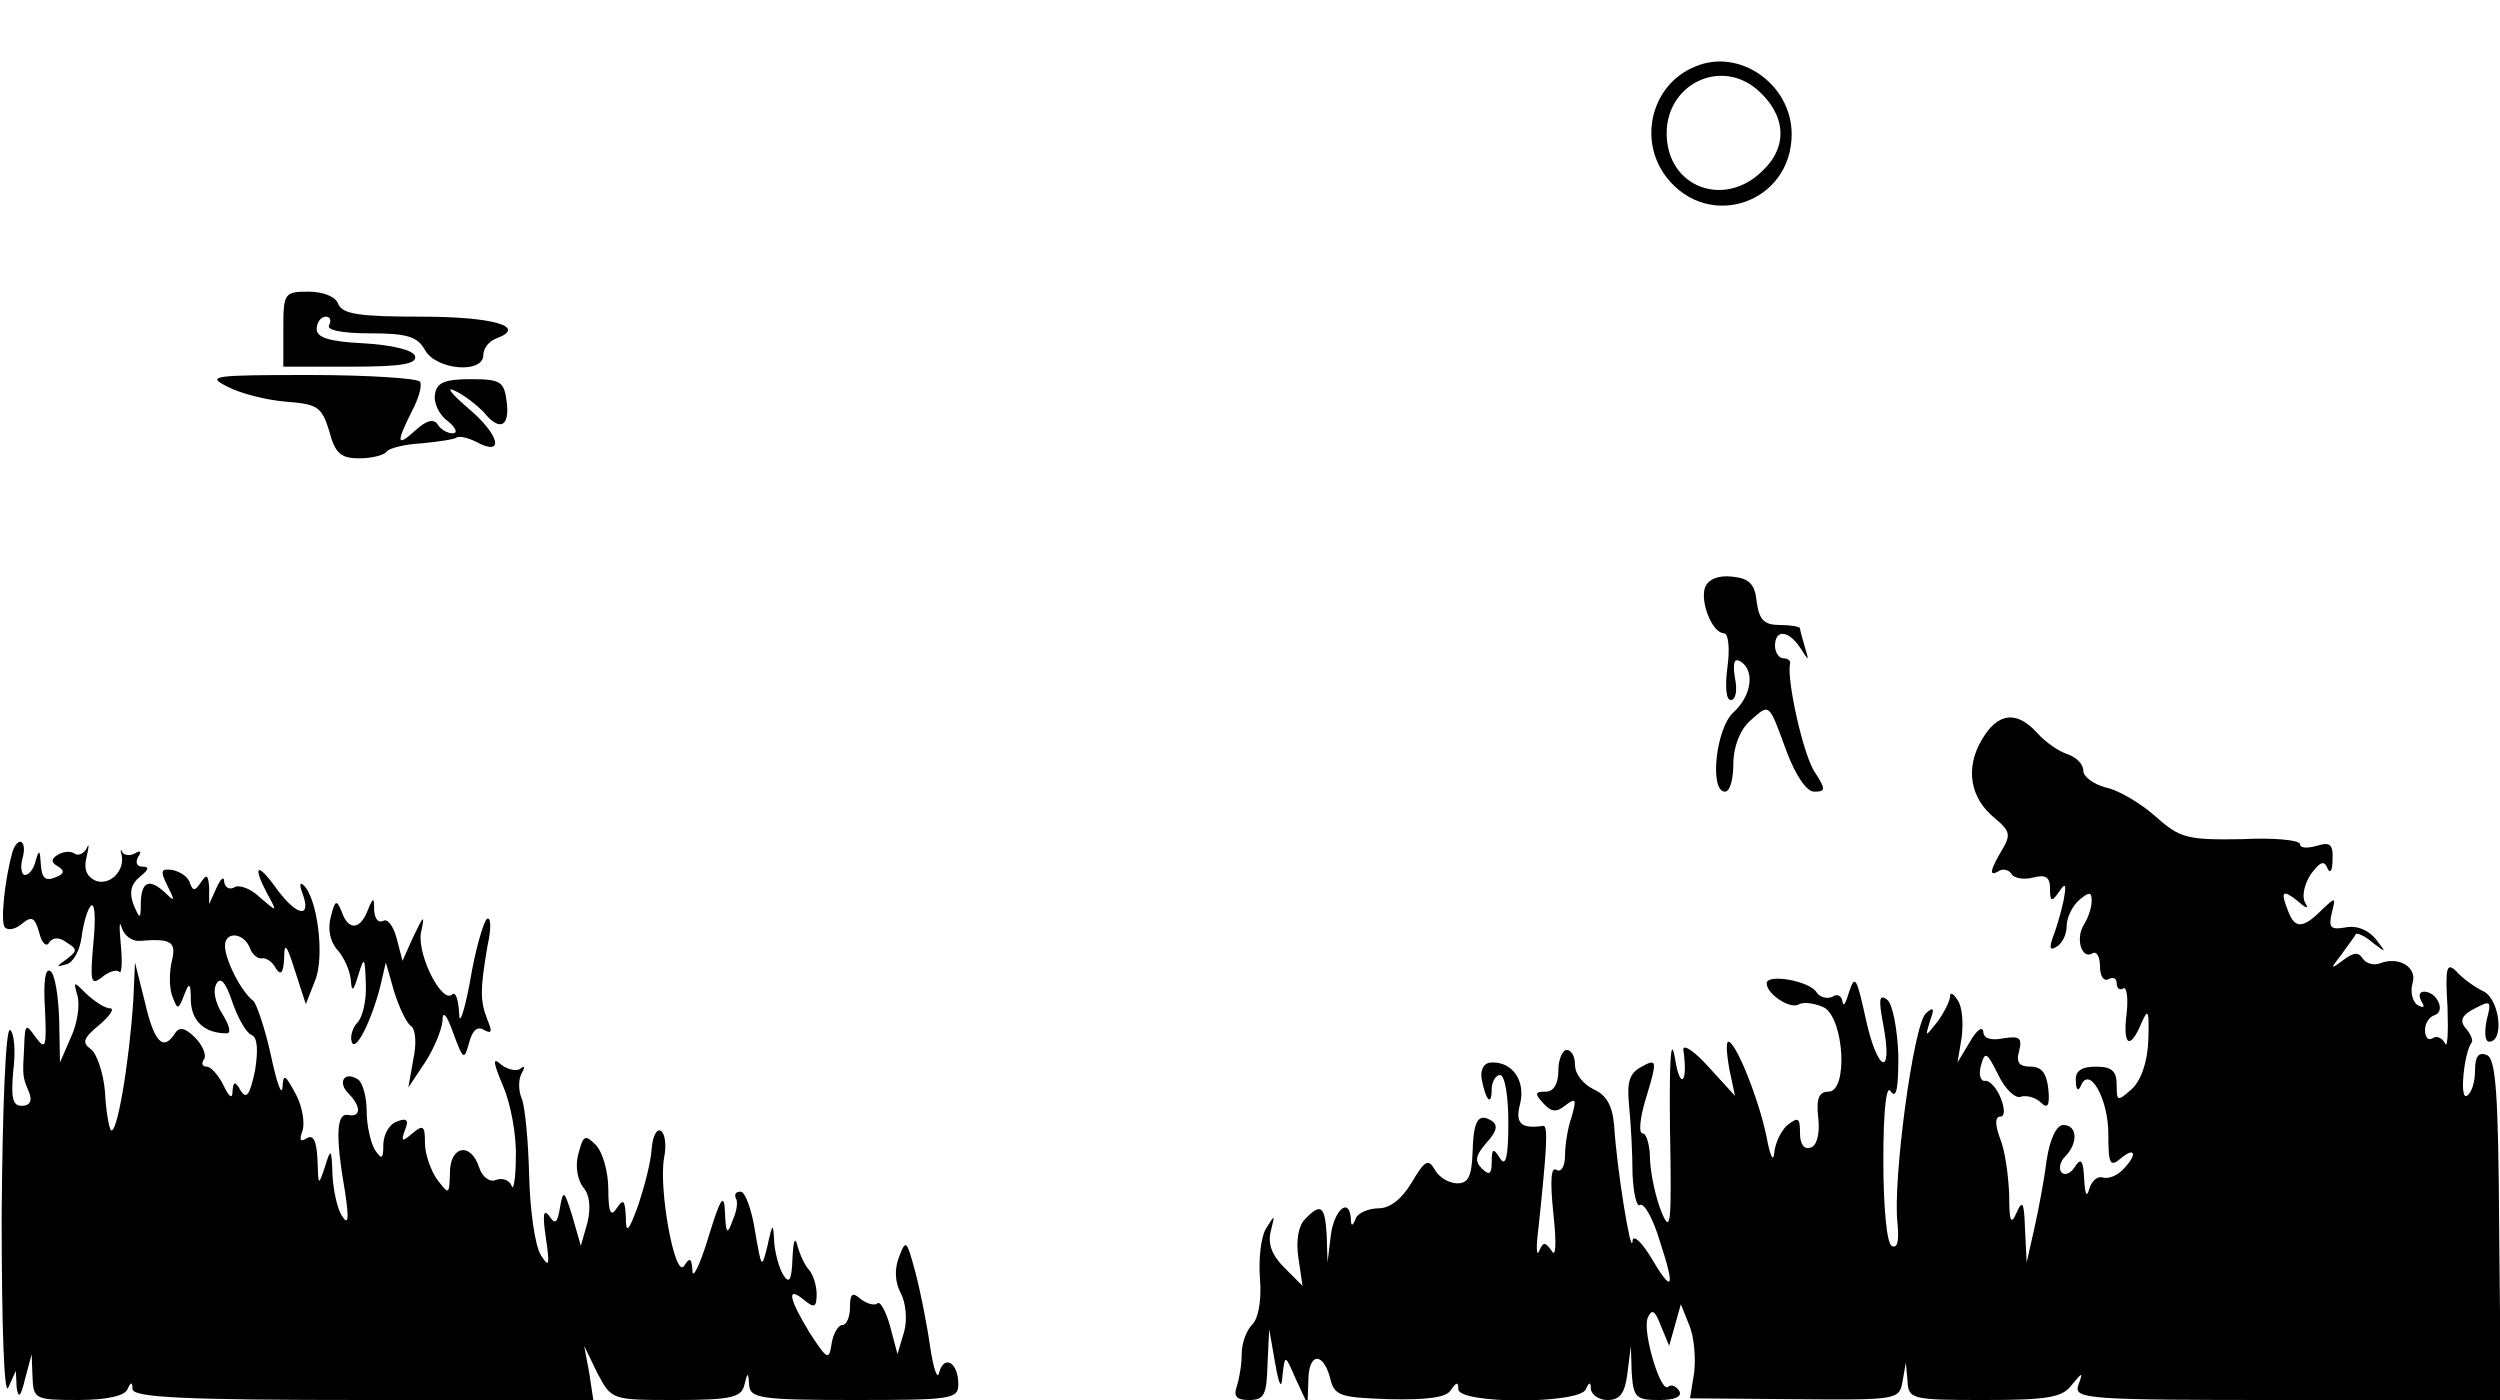 <?xml version="1.0" standalone="no"?>
<!DOCTYPE svg PUBLIC "-//W3C//DTD SVG 20010904//EN"
 "http://www.w3.org/TR/2001/REC-SVG-20010904/DTD/svg10.dtd">
<svg version="1.0" xmlns="http://www.w3.org/2000/svg"
 width="300pt" height="168pt" viewBox="0 0 300 168"
 preserveAspectRatio="xMidYMid meet">
<g transform="translate(0,168) scale(0.1,-0.1)"
fill="#000000" stroke="none">
<path d="M2034 1600 c-52 -21 -69 -88 -34 -133 51 -65 150 -30 150 52 0 60
-63 104 -116 81z m74 -27 c35 -30 38 -68 8 -97 -46 -47 -116 -21 -116 44 0 59
64 90 108 53z"/>
<path d="M340 1285 l0 -45 81 0 c60 0 80 3 77 13 -3 7 -27 13 -61 15 -42 2
-57 7 -57 17 0 8 5 15 11 15 5 0 7 -4 4 -10 -4 -6 15 -10 49 -10 45 0 57 -4
66 -20 13 -24 70 -29 70 -6 0 8 7 17 16 20 37 14 -4 26 -91 26 -73 0 -94 3
-99 15 -3 9 -18 15 -36 15 -29 0 -30 -2 -30 -45z"/>
<path d="M273 1216 c15 -8 46 -16 70 -18 38 -3 43 -6 52 -35 7 -27 14 -33 36
-33 16 0 30 4 33 8 2 4 22 9 42 10 21 2 40 5 42 7 3 2 13 0 23 -5 35 -19 29 8
-9 40 -20 17 -28 27 -16 21 11 -5 26 -17 34 -25 19 -24 32 -19 28 12 -3 24 -7
27 -43 27 -31 0 -41 -4 -43 -18 -2 -10 5 -25 15 -32 10 -8 13 -15 6 -15 -6 0
-15 5 -18 11 -5 7 -14 4 -26 -7 -23 -21 -24 -16 -5 22 8 15 13 31 10 36 -3 4
-62 8 -132 8 -117 0 -125 -1 -99 -14z"/>
<path d="M2046 975 c-6 -18 9 -55 23 -55 5 0 7 -18 4 -40 -3 -23 -2 -40 4 -40
6 0 8 12 5 26 -3 19 -1 25 7 20 17 -11 13 -41 -9 -61 -21 -19 -29 -95 -10 -95
6 0 10 15 10 33 0 21 8 41 20 52 24 21 22 23 44 -37 11 -29 24 -48 33 -48 14
0 14 3 1 23 -14 20 -34 111 -30 130 1 4 -2 7 -8 7 -5 0 -10 7 -10 15 0 20 16
19 30 -2 11 -17 11 -17 6 0 -3 10 -6 21 -6 23 0 2 -11 4 -24 4 -19 0 -25 6
-28 28 -2 21 -9 28 -29 30 -17 2 -29 -3 -33 -13z"/>
<path d="M2378 792 c-20 -34 -14 -70 16 -94 18 -15 19 -20 9 -37 -15 -25 -17
-34 -4 -26 5 3 12 1 15 -4 3 -5 15 -7 26 -4 15 4 20 0 20 -13 0 -16 2 -17 11
-4 8 12 9 9 5 -12 -3 -14 -9 -34 -13 -44 -4 -12 -3 -15 5 -10 7 4 12 15 12 25
0 10 7 24 15 31 12 10 15 10 15 -1 0 -8 -4 -20 -9 -28 -11 -17 -3 -43 10 -35
5 3 9 -4 9 -16 0 -12 5 -18 10 -15 6 3 10 1 10 -5 0 -6 4 -9 8 -6 4 2 6 -11 4
-30 -5 -39 4 -45 18 -11 8 18 9 14 8 -21 -1 -27 -9 -49 -20 -59 -17 -15 -18
-15 -18 5 0 17 -6 22 -25 22 -17 0 -25 -5 -24 -17 0 -11 3 -13 6 -6 10 25 33
-15 33 -58 0 -36 2 -40 15 -29 18 15 20 4 2 -14 -7 -7 -17 -11 -24 -9 -6 2
-13 -4 -16 -14 -3 -11 -5 -6 -6 12 -1 23 -4 26 -11 15 -5 -8 -12 -11 -16 -7
-4 4 -2 13 4 19 16 16 15 38 -2 38 -8 0 -16 -16 -20 -42 -3 -24 -10 -61 -15
-83 l-9 -40 -2 40 c-1 32 -3 36 -10 20 -7 -16 -9 -11 -9 22 -1 23 -5 53 -11
67 -6 16 -6 26 0 26 6 0 6 9 1 22 -5 13 -14 22 -19 21 -5 -1 -8 7 -5 18 5 18
7 17 21 -11 8 -17 21 -29 27 -26 7 2 18 -1 24 -7 8 -8 11 -4 9 16 -2 19 -8 27
-21 27 -14 0 -18 5 -14 19 4 16 0 18 -19 15 -15 -3 -24 0 -24 8 -1 7 -8 2 -16
-12 l-15 -25 5 30 c2 17 1 37 -5 45 -5 8 -9 10 -9 4 0 -5 -7 -19 -15 -30 -15
-19 -15 -19 -9 1 6 16 4 17 -5 9 -15 -14 -40 -202 -34 -252 2 -21 0 -31 -7
-27 -6 3 -10 48 -10 103 0 63 4 92 9 82 7 -9 9 5 9 43 -1 32 -7 62 -13 67 -10
8 -11 1 -5 -30 12 -64 -7 -57 -21 7 -11 50 -13 54 -20 33 -4 -14 -7 -19 -8
-12 -1 7 -6 10 -12 6 -6 -3 -15 -1 -19 5 -8 14 -60 23 -60 11 0 -13 29 -32 39
-25 6 3 19 1 30 -4 24 -14 29 -101 5 -101 -11 0 -15 -8 -12 -32 2 -19 -2 -33
-9 -35 -8 -3 -13 4 -13 17 0 19 -2 20 -15 10 -8 -7 -15 -22 -16 -34 -1 -11 -5
-3 -9 19 -9 45 -37 115 -46 115 -3 0 -2 -15 1 -32 l7 -33 -32 35 c-17 19 -31
28 -30 20 6 -40 -4 -49 -10 -10 -5 29 -7 -2 -6 -85 2 -114 1 -126 -10 -100 -7
17 -13 45 -14 63 0 17 -4 32 -9 32 -5 0 -3 20 5 45 13 43 12 45 -6 35 -15 -8
-18 -18 -15 -48 2 -20 4 -56 4 -80 1 -24 5 -41 9 -38 5 3 16 -17 24 -44 19
-58 15 -63 -12 -17 -12 19 -21 26 -21 17 -2 -17 -19 89 -22 139 -2 24 -9 37
-25 44 -12 6 -22 18 -22 29 0 10 -4 18 -10 18 -5 0 -10 -11 -10 -25 0 -16 -6
-25 -15 -25 -13 0 -14 -2 -3 -14 10 -11 16 -11 27 -2 12 9 13 7 7 -14 -5 -14
-8 -35 -8 -47 0 -13 -5 -20 -10 -17 -7 5 -8 -13 -4 -52 4 -37 3 -54 -2 -45 -8
11 -10 11 -15 0 -3 -8 -4 4 -1 26 10 95 12 124 6 124 -27 -4 -34 3 -28 26 7
28 -9 51 -34 50 -9 0 -14 -8 -12 -20 5 -26 12 -33 12 -12 0 9 5 17 10 17 6 0
10 -26 10 -57 0 -41 -3 -54 -10 -43 -8 13 -10 12 -10 -5 0 -14 -3 -16 -12 -7
-9 9 -7 16 6 31 12 13 14 21 6 26 -16 10 -22 1 -23 -39 -1 -27 -5 -36 -18 -36
-10 0 -22 7 -27 16 -8 14 -12 12 -28 -15 -12 -20 -26 -31 -40 -31 -12 0 -25
-6 -27 -12 -4 -10 -6 -10 -6 0 -2 26 -20 10 -24 -20 l-4 -33 -1 33 c-2 35 -7
39 -26 19 -8 -8 -11 -26 -8 -46 l5 -34 -22 22 c-15 15 -20 29 -16 44 5 20 5
20 -5 4 -7 -10 -10 -38 -8 -62 2 -25 -2 -47 -9 -54 -7 -7 -13 -22 -13 -36 0
-13 -3 -30 -6 -39 -4 -12 0 -16 15 -16 18 0 21 6 22 43 l2 42 7 -40 c5 -29 8
-33 9 -15 3 25 3 25 16 -5 l14 -30 1 28 c0 33 17 36 26 4 5 -22 11 -24 71 -26
46 -1 69 2 74 11 7 10 9 10 9 1 0 -18 146 -18 153 0 4 9 6 9 6 0 1 -7 10 -13
20 -13 15 0 21 8 24 33 l4 32 1 -32 c2 -30 5 -33 33 -33 19 0 28 4 24 11 -4 6
-10 8 -13 5 -9 -9 -31 65 -25 82 5 12 9 10 16 -9 l10 -24 7 25 7 25 10 -25 c6
-14 8 -39 6 -57 l-5 -31 125 -1 c123 -1 126 -1 130 21 l4 23 2 -22 c1 -22 5
-23 92 -23 76 0 94 3 105 18 13 16 14 16 8 0 -6 -17 10 -18 250 -18 l257 0 -2
204 c-1 165 -4 206 -15 210 -10 4 -14 -2 -14 -19 0 -13 -4 -27 -10 -30 -9 -5
-3 53 6 64 2 2 -1 10 -7 17 -8 9 -5 16 11 24 19 10 20 9 14 -14 -3 -15 -2 -26
3 -26 18 0 13 49 -6 60 -11 5 -26 16 -33 24 -12 12 -14 6 -11 -43 1 -31 0 -50
-3 -43 -3 6 -10 10 -15 6 -5 -3 -9 1 -9 10 0 8 5 16 12 18 13 5 2 28 -13 28
-6 0 -7 -5 -3 -12 4 -7 3 -8 -5 -4 -6 4 -9 16 -6 26 6 19 -16 33 -39 24 -8 -3
-17 0 -21 6 -5 8 -11 7 -23 -2 -16 -12 -16 -11 -2 7 8 11 16 22 17 24 1 2 11
-2 20 -10 17 -13 17 -13 4 4 -9 11 -23 17 -37 14 -17 -3 -20 0 -16 17 5 20 5
20 -12 4 -22 -22 -32 -23 -40 -2 -10 25 -7 27 11 13 11 -10 14 -10 9 -2 -4 7
-1 22 7 34 11 15 16 17 20 7 3 -7 6 -3 6 10 1 19 -3 22 -19 17 -11 -3 -20 -3
-20 2 0 5 -32 8 -70 6 -65 -1 -74 1 -103 27 -18 16 -45 32 -60 35 -15 4 -27
13 -27 20 0 8 -8 16 -19 20 -10 3 -26 14 -36 25 -25 28 -48 25 -67 -8z"/>
<path d="M15 658 c-9 -32 -15 -85 -9 -91 4 -4 13 -2 21 5 11 9 15 7 20 -11 3
-13 9 -18 12 -12 4 6 12 7 21 0 13 -8 13 -10 0 -20 -13 -9 -13 -10 0 -6 8 2
16 17 18 33 2 16 7 33 11 37 5 5 6 -16 3 -45 -4 -46 -3 -51 10 -41 8 7 18 10
21 7 3 -4 4 11 2 32 -2 22 -2 31 1 21 3 -10 13 -17 22 -16 38 3 44 -1 38 -25
-3 -14 -3 -32 1 -42 6 -16 7 -16 14 2 6 16 8 15 8 -7 1 -25 17 -39 43 -39 6 0
3 10 -5 23 -9 14 -12 29 -7 37 5 8 11 1 19 -23 7 -20 17 -37 23 -39 7 -3 8
-18 4 -43 -6 -28 -10 -35 -17 -24 -7 12 -9 12 -10 -1 0 -9 -4 -7 -11 8 -6 12
-15 22 -20 22 -5 0 -7 4 -3 9 3 5 -2 17 -11 26 -12 12 -19 13 -24 5 -14 -22
-25 -11 -36 37 l-12 48 -2 -45 c-5 -77 -20 -164 -27 -156 -2 2 -6 23 -7 46 -2
23 -10 46 -17 51 -11 8 -9 13 10 29 13 11 19 20 13 20 -6 0 -18 8 -28 17 -16
16 -16 16 -11 -2 3 -11 0 -33 -8 -50 l-13 -30 -1 52 c-1 28 -5 55 -11 58 -6 3
-8 -14 -6 -46 2 -45 1 -50 -11 -34 -12 17 -13 17 -14 -11 -2 -36 -2 -36 6 -55
4 -10 1 -16 -9 -16 -11 0 -13 10 -10 43 3 23 1 45 -4 48 -5 3 -9 -90 -10 -222
0 -135 3 -219 8 -207 l9 20 1 -20 c2 -14 5 -11 10 10 l8 30 1 -27 c1 -27 3
-28 55 -28 34 0 56 5 59 13 4 9 6 9 6 0 1 -10 63 -13 277 -13 l276 0 -5 33 -6
32 16 -33 c17 -32 17 -32 94 -32 65 0 78 3 82 17 4 17 5 17 6 1 1 -16 14 -18
126 -18 117 0 125 1 125 19 0 26 -17 36 -23 14 -2 -10 -7 5 -11 32 -4 28 -12
68 -18 90 -10 37 -11 38 -19 17 -6 -15 -5 -31 2 -44 6 -11 8 -32 4 -46 l-8
-27 -9 34 c-5 18 -12 30 -15 27 -3 -3 -12 -1 -20 5 -10 9 -13 7 -13 -10 0 -11
-4 -21 -9 -21 -5 0 -11 -10 -13 -22 -3 -21 -5 -20 -26 12 -25 41 -29 58 -7 40
12 -10 15 -9 15 7 0 10 -4 23 -9 29 -5 5 -11 18 -14 29 -3 12 -5 6 -6 -15 -1
-27 -4 -31 -11 -20 -5 8 -10 26 -11 40 -1 23 -2 23 -8 -5 -7 -28 -7 -28 -15
18 -4 26 -12 47 -17 47 -6 0 -8 -3 -6 -8 3 -4 1 -16 -4 -27 -6 -17 -8 -16 -9
10 -1 24 -5 19 -20 -30 -10 -33 -19 -51 -19 -40 -1 15 -3 17 -10 6 -11 -17
-31 93 -24 130 3 15 1 29 -4 32 -5 3 -10 -7 -11 -22 -1 -16 -9 -46 -16 -67
-12 -33 -15 -35 -15 -14 -1 20 -3 22 -11 10 -7 -11 -10 -5 -10 23 0 21 -7 45
-15 53 -13 13 -15 12 -21 -11 -4 -14 -1 -31 6 -40 8 -9 9 -25 5 -42 l-8 -28
-10 35 c-10 32 -11 33 -15 11 -3 -19 -6 -21 -13 -10 -7 9 -8 1 -4 -26 5 -34 4
-37 -6 -21 -7 11 -13 54 -14 95 -1 42 -5 84 -9 93 -4 9 -4 23 0 30 4 7 4 10
-1 6 -4 -4 -15 -2 -23 4 -11 10 -11 5 2 -26 9 -21 16 -59 15 -85 0 -25 -3 -41
-5 -34 -3 7 -11 10 -19 7 -7 -3 -16 3 -20 15 -10 31 -35 26 -35 -6 -1 -27 -1
-27 -15 -9 -8 11 -15 31 -15 44 0 21 -2 23 -15 12 -13 -11 -14 -10 -9 4 5 12
2 15 -10 10 -9 -3 -16 -16 -16 -28 0 -17 -2 -18 -10 -6 -5 8 -10 29 -10 47 0
17 -5 35 -11 38 -16 10 -24 -4 -11 -17 16 -16 15 -29 0 -26 -14 3 -16 -23 -4
-92 5 -32 4 -41 -3 -30 -6 8 -11 31 -12 50 -1 32 -2 33 -9 10 -8 -24 -8 -23
-9 8 -1 23 -5 31 -13 26 -8 -5 -9 -2 -5 9 3 9 0 29 -8 44 -13 24 -15 25 -16 8
-1 -11 -7 6 -14 39 -7 32 -17 61 -21 65 -14 10 -34 49 -34 66 0 18 23 16 30
-3 3 -8 10 -13 14 -12 5 1 13 -4 17 -12 6 -9 9 -6 10 12 0 20 3 17 13 -15 l13
-40 11 28 c12 28 3 100 -14 115 -4 4 -5 0 -1 -10 11 -30 -6 -28 -30 4 -24 34
-31 31 -12 -5 12 -22 12 -22 -9 -4 -11 11 -26 16 -31 12 -6 -3 -11 0 -12 7 0
7 -4 4 -9 -7 l-9 -20 0 20 c-1 15 -3 17 -10 6 -7 -10 -9 -11 -13 -1 -2 8 -12
14 -21 16 -14 2 -15 -1 -6 -19 9 -18 9 -20 -2 -9 -19 18 -29 15 -30 -10 0 -22
-1 -22 -9 -3 -5 14 -3 24 8 33 10 8 12 12 3 12 -7 0 -9 5 -5 12 4 6 3 8 -4 4
-5 -3 -12 -3 -15 1 -2 5 -3 3 -1 -3 4 -19 -14 -37 -31 -31 -11 5 -15 14 -11
29 3 13 3 17 0 10 -3 -6 -10 -10 -15 -6 -5 3 -14 2 -20 -2 -8 -5 -8 -9 1 -14
8 -5 7 -9 -4 -13 -12 -5 -16 0 -17 16 -1 17 -2 18 -6 5 -2 -10 -8 -18 -13 -18
-4 0 -6 9 -3 20 6 21 -5 28 -12 8z"/>
<path d="M397 580 c-4 -15 -1 -30 8 -40 8 -9 15 -25 16 -36 1 -15 3 -14 9 6 7
23 8 22 9 -11 1 -19 -4 -40 -10 -46 -6 -6 -9 -17 -7 -23 4 -14 23 23 34 65 l7
30 10 -35 c6 -19 15 -38 20 -41 6 -4 7 -22 3 -40 l-6 -34 20 30 c11 17 20 39
21 50 0 13 5 8 13 -15 12 -32 13 -33 19 -11 4 15 10 20 18 15 9 -5 10 -2 4 12
-9 23 -9 36 0 89 5 22 4 36 -1 32 -4 -4 -14 -38 -20 -75 -7 -37 -13 -54 -13
-38 -1 16 -4 26 -8 23 -12 -13 -42 46 -38 73 5 23 4 23 -9 -4 l-13 -29 -7 27
c-4 15 -11 24 -16 21 -6 -3 -10 2 -11 12 0 17 -1 17 -8 0 -9 -23 -23 -24 -31
-1 -6 15 -8 14 -13 -6z"/>
</g>
</svg>
